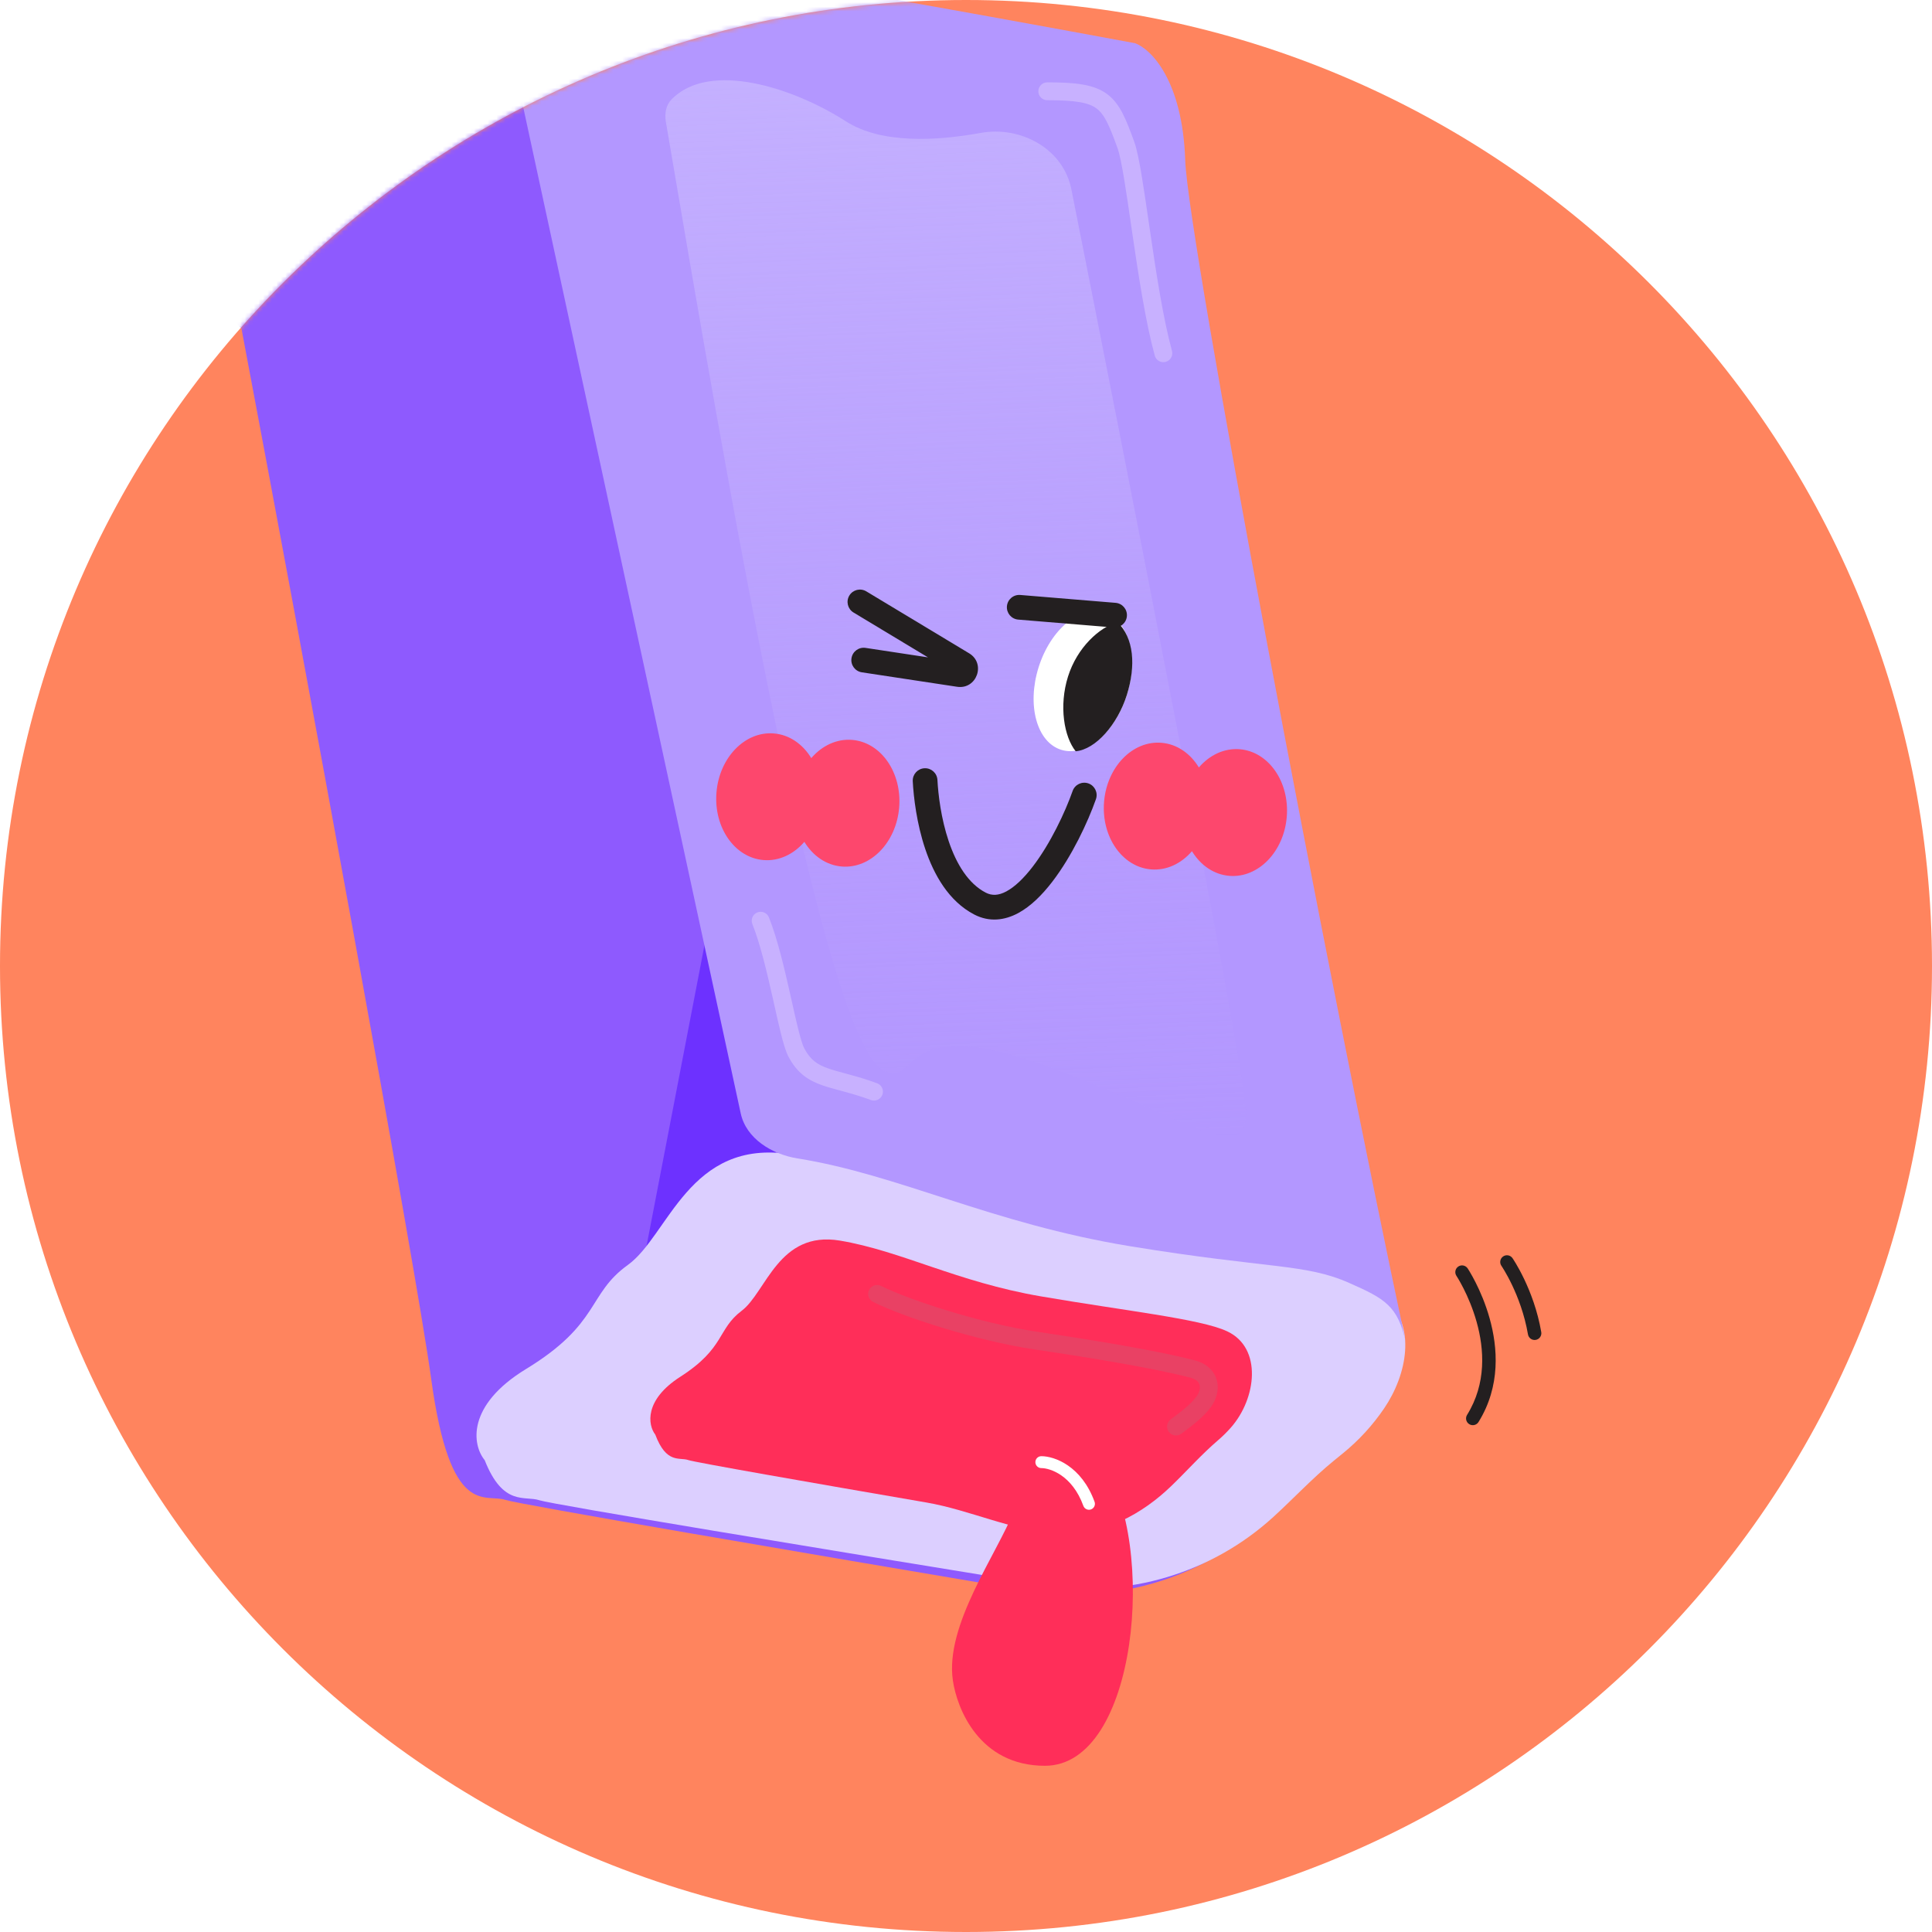 <svg width="430" height="430" viewBox="0 0 430 430" fill="none" xmlns="http://www.w3.org/2000/svg">
<path d="M430 215C430 333.741 333.741 430 215 430C96.259 430 0 333.741 0 215C0 96.259 96.259 0 215 0C333.741 0 430 96.259 430 215Z" fill="#FF845E"/>
<mask id="mask0" mask-type="alpha" maskUnits="userSpaceOnUse" x="0" y="0" width="430" height="430">
<path d="M430 215C430 333.741 333.741 430 215 430C96.259 430 0 333.741 0 215C0 96.259 96.259 0 215 0C333.741 0 430 96.259 430 215Z" fill="#FF845D"/>
</mask>
<g mask="url(#mask0)">
<path fill-rule="evenodd" clip-rule="evenodd" d="M324.573 281.886C325.263 281.427 326.194 281.614 326.653 282.304L325.404 283.135C326.653 282.304 326.653 282.304 326.653 282.305L326.654 282.307L326.657 282.311L326.666 282.324L326.696 282.37C326.721 282.409 326.757 282.465 326.802 282.536C326.893 282.68 327.021 282.888 327.179 283.156C327.496 283.691 327.933 284.465 328.425 285.439C329.408 287.384 330.62 290.142 331.534 293.392C333.354 299.871 334.033 308.5 329.07 316.492C328.633 317.195 327.708 317.411 327.005 316.974C326.301 316.537 326.085 315.613 326.522 314.909C330.865 307.916 330.348 300.262 328.646 294.204C327.798 291.186 326.667 288.612 325.748 286.792C325.289 285.884 324.884 285.168 324.597 284.683C324.454 284.441 324.34 284.257 324.264 284.135C324.226 284.075 324.197 284.03 324.178 284.001L324.159 283.971L324.155 283.966L324.155 283.965L324.155 283.965C323.696 283.275 323.883 282.345 324.573 281.886Z" fill="#231F20"/>
<path fill-rule="evenodd" clip-rule="evenodd" d="M334.547 279.645C335.229 279.174 336.163 279.345 336.634 280.026L335.4 280.879C336.634 280.026 336.634 280.026 336.634 280.026L336.636 280.03L336.641 280.036L336.654 280.055C336.665 280.071 336.68 280.094 336.699 280.122C336.737 280.18 336.792 280.262 336.86 280.369C336.998 280.582 337.192 280.892 337.428 281.29C337.9 282.087 338.542 283.242 339.234 284.691C340.615 287.585 342.208 291.683 343.033 296.482C343.174 297.298 342.626 298.074 341.809 298.215C340.993 298.355 340.217 297.807 340.077 296.991C339.31 292.535 337.825 288.704 336.527 285.983C335.878 284.625 335.28 283.55 334.847 282.82C334.631 282.455 334.456 282.177 334.338 281.993C334.279 281.901 334.233 281.832 334.204 281.788L334.172 281.741L334.166 281.732C334.166 281.731 334.166 281.732 334.166 281.732M334.547 279.645C333.866 280.116 333.695 281.05 334.166 281.732L334.547 279.645Z" fill="#231F20"/>
<path d="M59.816 30.769C41.31 43.062 49.174 69.556 53.732 73.073C67.514 146.059 92.555 281.896 95.968 306.906C100.234 338.169 107.952 332.304 112.53 333.838C115.438 334.813 178.285 345.537 228.544 354.016C250.464 357.715 272.693 349.608 287.122 332.698L302.351 319.431C304.915 317.197 307.022 314.486 308.554 311.45C311.238 306.131 312.04 300.085 310.826 294.253C293.309 210.106 261.544 53.809 261.134 36.599C260.708 18.756 253.482 11.743 249.922 10.466C214.261 3.65 137.586 -10.633 116.174 -13.236C89.408 -16.49 82.948 15.403 59.816 30.769Z" fill="#8E5AFE"/>
<path d="M142.981 282.083L157.8 205.145L175.619 266.69L142.981 282.083Z" fill="#6D31FF"/>
<path d="M120.051 333.908C122.876 334.849 183.584 344.849 232.416 352.794C250.995 355.817 269.728 350.089 283.395 337.632C287.926 333.502 292.114 328.979 296.867 325.106L298.93 323.425C302.475 320.537 305.557 317.16 308.094 313.414C313.169 305.925 315.231 295.174 308.5 289.13C306.796 287.6 304.697 286.259 302.204 285.157C292.38 280.812 281.046 281.536 250.064 276.468C219.082 271.4 198.68 260.54 176.01 256.92C153.34 253.3 148.806 275.02 139.739 281.536C130.671 288.053 133.694 294.569 117.069 304.705C103.77 312.814 105.101 321.599 107.872 324.978C111.979 335.376 116.803 332.825 120.051 333.908Z" fill="#DCCFFF"/>
<path d="M153.192 324.962C154.618 325.462 180.478 329.982 206.139 334.398C215.965 336.088 225.318 340.717 235.27 341.3C245.618 341.905 254.348 336.841 260.658 330.766C264.163 327.392 267.395 323.724 271.09 320.558C272.109 319.685 273.064 318.742 273.951 317.737C279.657 311.268 280.986 300.041 273.194 296.34C273.151 296.32 273.109 296.3 273.066 296.28C267.139 293.524 250.321 291.737 231.63 288.522C212.938 285.306 200.629 278.416 186.953 276.12C173.276 273.823 170.54 287.603 165.07 291.737C159.599 295.871 161.423 300.005 151.393 306.436C143.369 311.58 144.173 317.154 145.845 319.297C148.322 325.894 151.232 324.275 153.192 324.962Z" fill="#FF2E59"/>
<path d="M252.627 9.619C217.9 3.169 143.236 -10.325 122.4 -12.706C114.442 -13.615 110.239 -4.884 111.931 2.944L164.858 247.796C166.075 253.424 171.812 256.918 177.498 257.826C200.168 261.446 220.57 272.306 251.552 277.374C282.534 282.443 290.455 281.193 300.279 285.538C308.137 289.013 311.15 290.585 312.929 298.932C295.566 217.572 264.385 53.524 263.789 35.664C263.194 17.804 256.1 10.859 252.627 9.619Z" fill="#B397FF"/>
<g filter="url(#filter0_f)">
<path d="M188.221 26.978C196.09 32.038 208.277 31.399 218.248 29.588C227.247 27.954 236.666 33.15 238.449 42.12C248.5 92.682 277.478 239.263 277.315 247.642C277.068 260.312 263.93 248.168 231.46 236.782C198.99 225.397 204.555 242.631 196.512 238.154C182.865 230.559 161.621 106.15 148.197 27.098C147.892 25.301 148.197 23.417 149.472 22.114C158.032 13.371 176.849 19.665 188.221 26.978Z" fill="url(#paint0_linear)"/>
</g>
<path fill-rule="evenodd" clip-rule="evenodd" d="M206.537 146.307L192.645 144.199C191.143 143.971 189.741 145.003 189.513 146.505C189.285 148.006 190.318 149.408 191.82 149.636L213.017 152.853C217.384 153.516 219.488 147.687 215.704 145.408L192.807 131.616C191.506 130.832 189.816 131.251 189.033 132.552C188.249 133.853 188.668 135.543 189.969 136.327L206.537 146.307Z" fill="#231F20"/>
<path d="M236.178 166.877C241.599 168.58 248.142 163.124 250.791 154.69C253.441 146.256 251.193 138.039 245.772 136.336C240.35 134.633 233.807 140.089 231.158 148.522C228.509 156.956 230.756 165.174 236.178 166.877Z" fill="white"/>
<path d="M248.703 138.456C244.745 139.61 239.76 144.036 237.704 150.58C235.648 157.125 236.827 164 239.414 167.209C243.867 166.802 248.737 161.236 250.793 154.692C252.849 148.147 252.38 142.008 248.703 138.456Z" fill="#231F20"/>
<path fill-rule="evenodd" clip-rule="evenodd" d="M250.809 137.139C250.684 138.652 249.356 139.778 247.842 139.653L226.622 137.902C225.109 137.777 223.983 136.449 224.108 134.935C224.233 133.421 225.561 132.296 227.075 132.42L248.295 134.172C249.808 134.297 250.934 135.625 250.809 137.139Z" fill="#231F20"/>
<path fill-rule="evenodd" clip-rule="evenodd" d="M205.754 170.988C207.271 170.909 208.564 172.075 208.643 173.592C208.812 176.834 209.443 182.163 211.146 187.217C212.878 192.354 215.531 196.665 219.372 198.663C220.78 199.395 222.234 199.331 223.987 198.394C225.846 197.4 227.841 195.498 229.823 192.921C233.768 187.793 237.058 180.795 238.732 176.043C239.237 174.61 240.807 173.858 242.239 174.362C243.672 174.867 244.424 176.437 243.92 177.87C242.118 182.984 238.586 190.55 234.183 196.274C231.991 199.123 229.431 201.72 226.581 203.244C223.624 204.825 220.215 205.301 216.834 203.542C211.097 200.558 207.824 194.579 205.935 188.974C204.018 183.287 203.335 177.423 203.151 173.877C203.072 172.361 204.238 171.067 205.754 170.988Z" fill="#231F20"/>
<path fill-rule="evenodd" clip-rule="evenodd" d="M187.345 192.858C193.762 193.387 199.484 187.508 200.126 179.726C200.768 171.944 196.087 165.207 189.671 164.677C186.2 164.391 182.933 165.979 180.563 168.73C178.675 165.628 175.713 163.526 172.243 163.24C165.826 162.71 160.104 168.59 159.462 176.371C158.82 184.153 163.501 190.891 169.917 191.42C173.388 191.707 176.655 190.118 179.025 187.368C180.913 190.469 183.875 192.571 187.345 192.858Z" fill="#FD476D"/>
<path fill-rule="evenodd" clip-rule="evenodd" d="M168.454 173.203C169.334 172.547 170.579 172.729 171.235 173.609L176.393 180.529C177.049 181.409 176.867 182.654 175.987 183.31C175.106 183.966 173.861 183.785 173.205 182.905L168.048 175.985C167.392 175.104 167.573 173.859 168.454 173.203Z" fill="#FD476D"/>
<path fill-rule="evenodd" clip-rule="evenodd" d="M182.172 174.002C183.053 173.346 184.298 173.528 184.954 174.408L190.111 181.328C190.767 182.208 190.586 183.453 189.705 184.109C188.825 184.765 187.58 184.584 186.924 183.703L181.766 176.783C181.11 175.903 181.292 174.658 182.172 174.002Z" fill="#FD476D"/>
<path fill-rule="evenodd" clip-rule="evenodd" d="M273.611 194.937C280.028 195.466 285.75 189.587 286.392 181.805C287.034 174.023 282.353 167.286 275.937 166.756C272.466 166.47 269.198 168.059 266.828 170.809C264.941 167.708 261.978 165.606 258.508 165.32C252.092 164.79 246.37 170.67 245.728 178.452C245.086 186.233 249.767 192.971 256.183 193.501C259.654 193.787 262.921 192.198 265.291 189.448C267.179 192.549 270.141 194.651 273.611 194.937Z" fill="#FD476D"/>
<path fill-rule="evenodd" clip-rule="evenodd" d="M254.717 175.283C255.597 174.627 256.843 174.809 257.499 175.689L262.656 182.609C263.312 183.489 263.131 184.734 262.25 185.39C261.37 186.046 260.125 185.865 259.469 184.985L254.311 178.065C253.655 177.184 253.837 175.939 254.717 175.283Z" fill="#FD476D"/>
<path fill-rule="evenodd" clip-rule="evenodd" d="M268.436 176.082C269.316 175.426 270.562 175.608 271.218 176.488L276.375 183.408C277.031 184.288 276.849 185.533 275.969 186.189C275.089 186.845 273.844 186.664 273.188 185.783L268.03 178.863C267.374 177.983 267.556 176.738 268.436 176.082Z" fill="#FD476D"/>
<path fill-rule="evenodd" clip-rule="evenodd" d="M231.1 20.316C231.1 19.218 231.99 18.328 233.087 18.328C239.375 18.328 243.507 18.773 246.437 20.959C247.927 22.071 248.98 23.533 249.877 25.276C250.76 26.99 251.55 29.097 252.447 31.562C253.052 33.226 253.615 36.133 254.18 39.576C254.647 42.425 255.137 45.783 255.658 49.36C255.778 50.184 255.9 51.02 256.024 51.863C257.353 60.934 258.894 70.947 260.844 78.097C261.133 79.156 260.509 80.249 259.45 80.538C258.391 80.827 257.298 80.202 257.009 79.143C254.984 71.718 253.411 61.456 252.09 52.44C251.965 51.587 251.843 50.745 251.722 49.917C251.201 46.342 250.718 43.03 250.257 40.22C249.679 36.698 249.166 34.172 248.711 32.921C247.8 30.417 247.091 28.549 246.343 27.095C245.609 25.67 244.9 24.772 244.059 24.145C242.327 22.853 239.521 22.303 233.087 22.303C231.99 22.303 231.1 21.413 231.1 20.316Z" fill="#C8B1FF"/>
<path fill-rule="evenodd" clip-rule="evenodd" d="M196.388 243.65C196.008 244.68 194.865 245.207 193.835 244.827C191.6 244.002 189.633 243.438 187.856 242.955C187.561 242.874 187.268 242.795 186.978 242.717C185.555 242.334 184.198 241.968 182.981 241.539C181.482 241.009 180.068 240.343 178.783 239.312C177.487 238.273 176.411 236.935 175.481 235.171C174.867 234.005 174.309 232.048 173.771 229.89C173.319 228.075 172.841 225.934 172.334 223.669C172.218 223.149 172.1 222.622 171.981 222.092C170.688 216.335 169.216 210.083 167.449 205.663C167.041 204.644 167.537 203.487 168.556 203.079C169.575 202.672 170.732 203.168 171.14 204.187C173.046 208.955 174.582 215.531 175.86 221.22C175.982 221.763 176.101 222.298 176.219 222.823C176.725 225.085 177.19 227.165 177.629 228.929C178.188 231.177 178.647 232.652 178.998 233.318C179.714 234.677 180.463 235.564 181.27 236.211C182.086 236.866 183.051 237.348 184.304 237.79C185.365 238.165 186.543 238.482 187.963 238.865C188.264 238.947 188.576 239.031 188.9 239.119C190.718 239.614 192.815 240.213 195.211 241.097C196.241 241.477 196.768 242.62 196.388 243.65Z" fill="#C8B1FF"/>
<path fill-rule="evenodd" clip-rule="evenodd" d="M193.435 287.098C193.925 286.116 195.119 285.718 196.101 286.209C202.274 289.295 218.216 294.537 230.957 296.426C250.851 299.374 260.841 301.439 265.921 302.772C268.602 303.476 270.341 305.145 270.866 307.359C271.358 309.435 270.68 311.574 269.491 313.182C267.798 315.471 265.34 317.301 262.95 319.079L262.928 319.096C262.047 319.751 260.802 319.568 260.147 318.688C259.492 317.807 259.674 316.562 260.555 315.906C263.065 314.038 265.013 312.552 266.295 310.819C266.968 309.908 267.157 308.947 266.998 308.276C266.871 307.743 266.44 307.019 264.912 306.617C260.046 305.34 250.227 303.3 230.374 300.358C217.272 298.416 200.919 293.061 194.324 289.765C193.342 289.274 192.944 288.08 193.435 287.098Z" fill="#E94164"/>
<path d="M225.744 336.114C228.865 328.199 222.492 321.273 218.916 318.8C227.125 316.149 238.389 315.487 245.529 325.999C257.48 343.595 253.263 393.005 232.571 393.005C217.94 393.005 213.002 380.272 212.081 374.042C210.253 361.674 221.842 346.008 225.744 336.114Z" fill="#FF2E59"/>
<path fill-rule="evenodd" clip-rule="evenodd" d="M230.441 325.425C230.441 324.693 231.035 324.1 231.767 324.1C234.72 324.1 240.719 326.291 243.613 334.248C243.863 334.935 243.508 335.696 242.82 335.946C242.132 336.196 241.372 335.841 241.122 335.153C238.618 328.268 233.631 326.75 231.767 326.75C231.035 326.75 230.441 326.157 230.441 325.425Z" fill="white"/>
</g>
<defs>
<filter id="filter0_f" x="133.205" y="2.975" width="158.994" height="264.944" filterUnits="userSpaceOnUse" color-interpolation-filters="sRGB">
<feFlood flood-opacity="0" result="BackgroundImageFix"/>
<feBlend mode="normal" in="SourceGraphic" in2="BackgroundImageFix" result="shape"/>
<feGaussianBlur stdDeviation="7.442" result="effect1_foregroundBlur"/>
</filter>
<linearGradient id="paint0_linear" x1="207.815" y1="16.014" x2="217.207" y2="255.247" gradientUnits="userSpaceOnUse">
<stop stop-color="#C4B0FF"/>
<stop offset="1" stop-color="#BBA3FC" stop-opacity="0"/>
</linearGradient>
</defs>
</svg>
